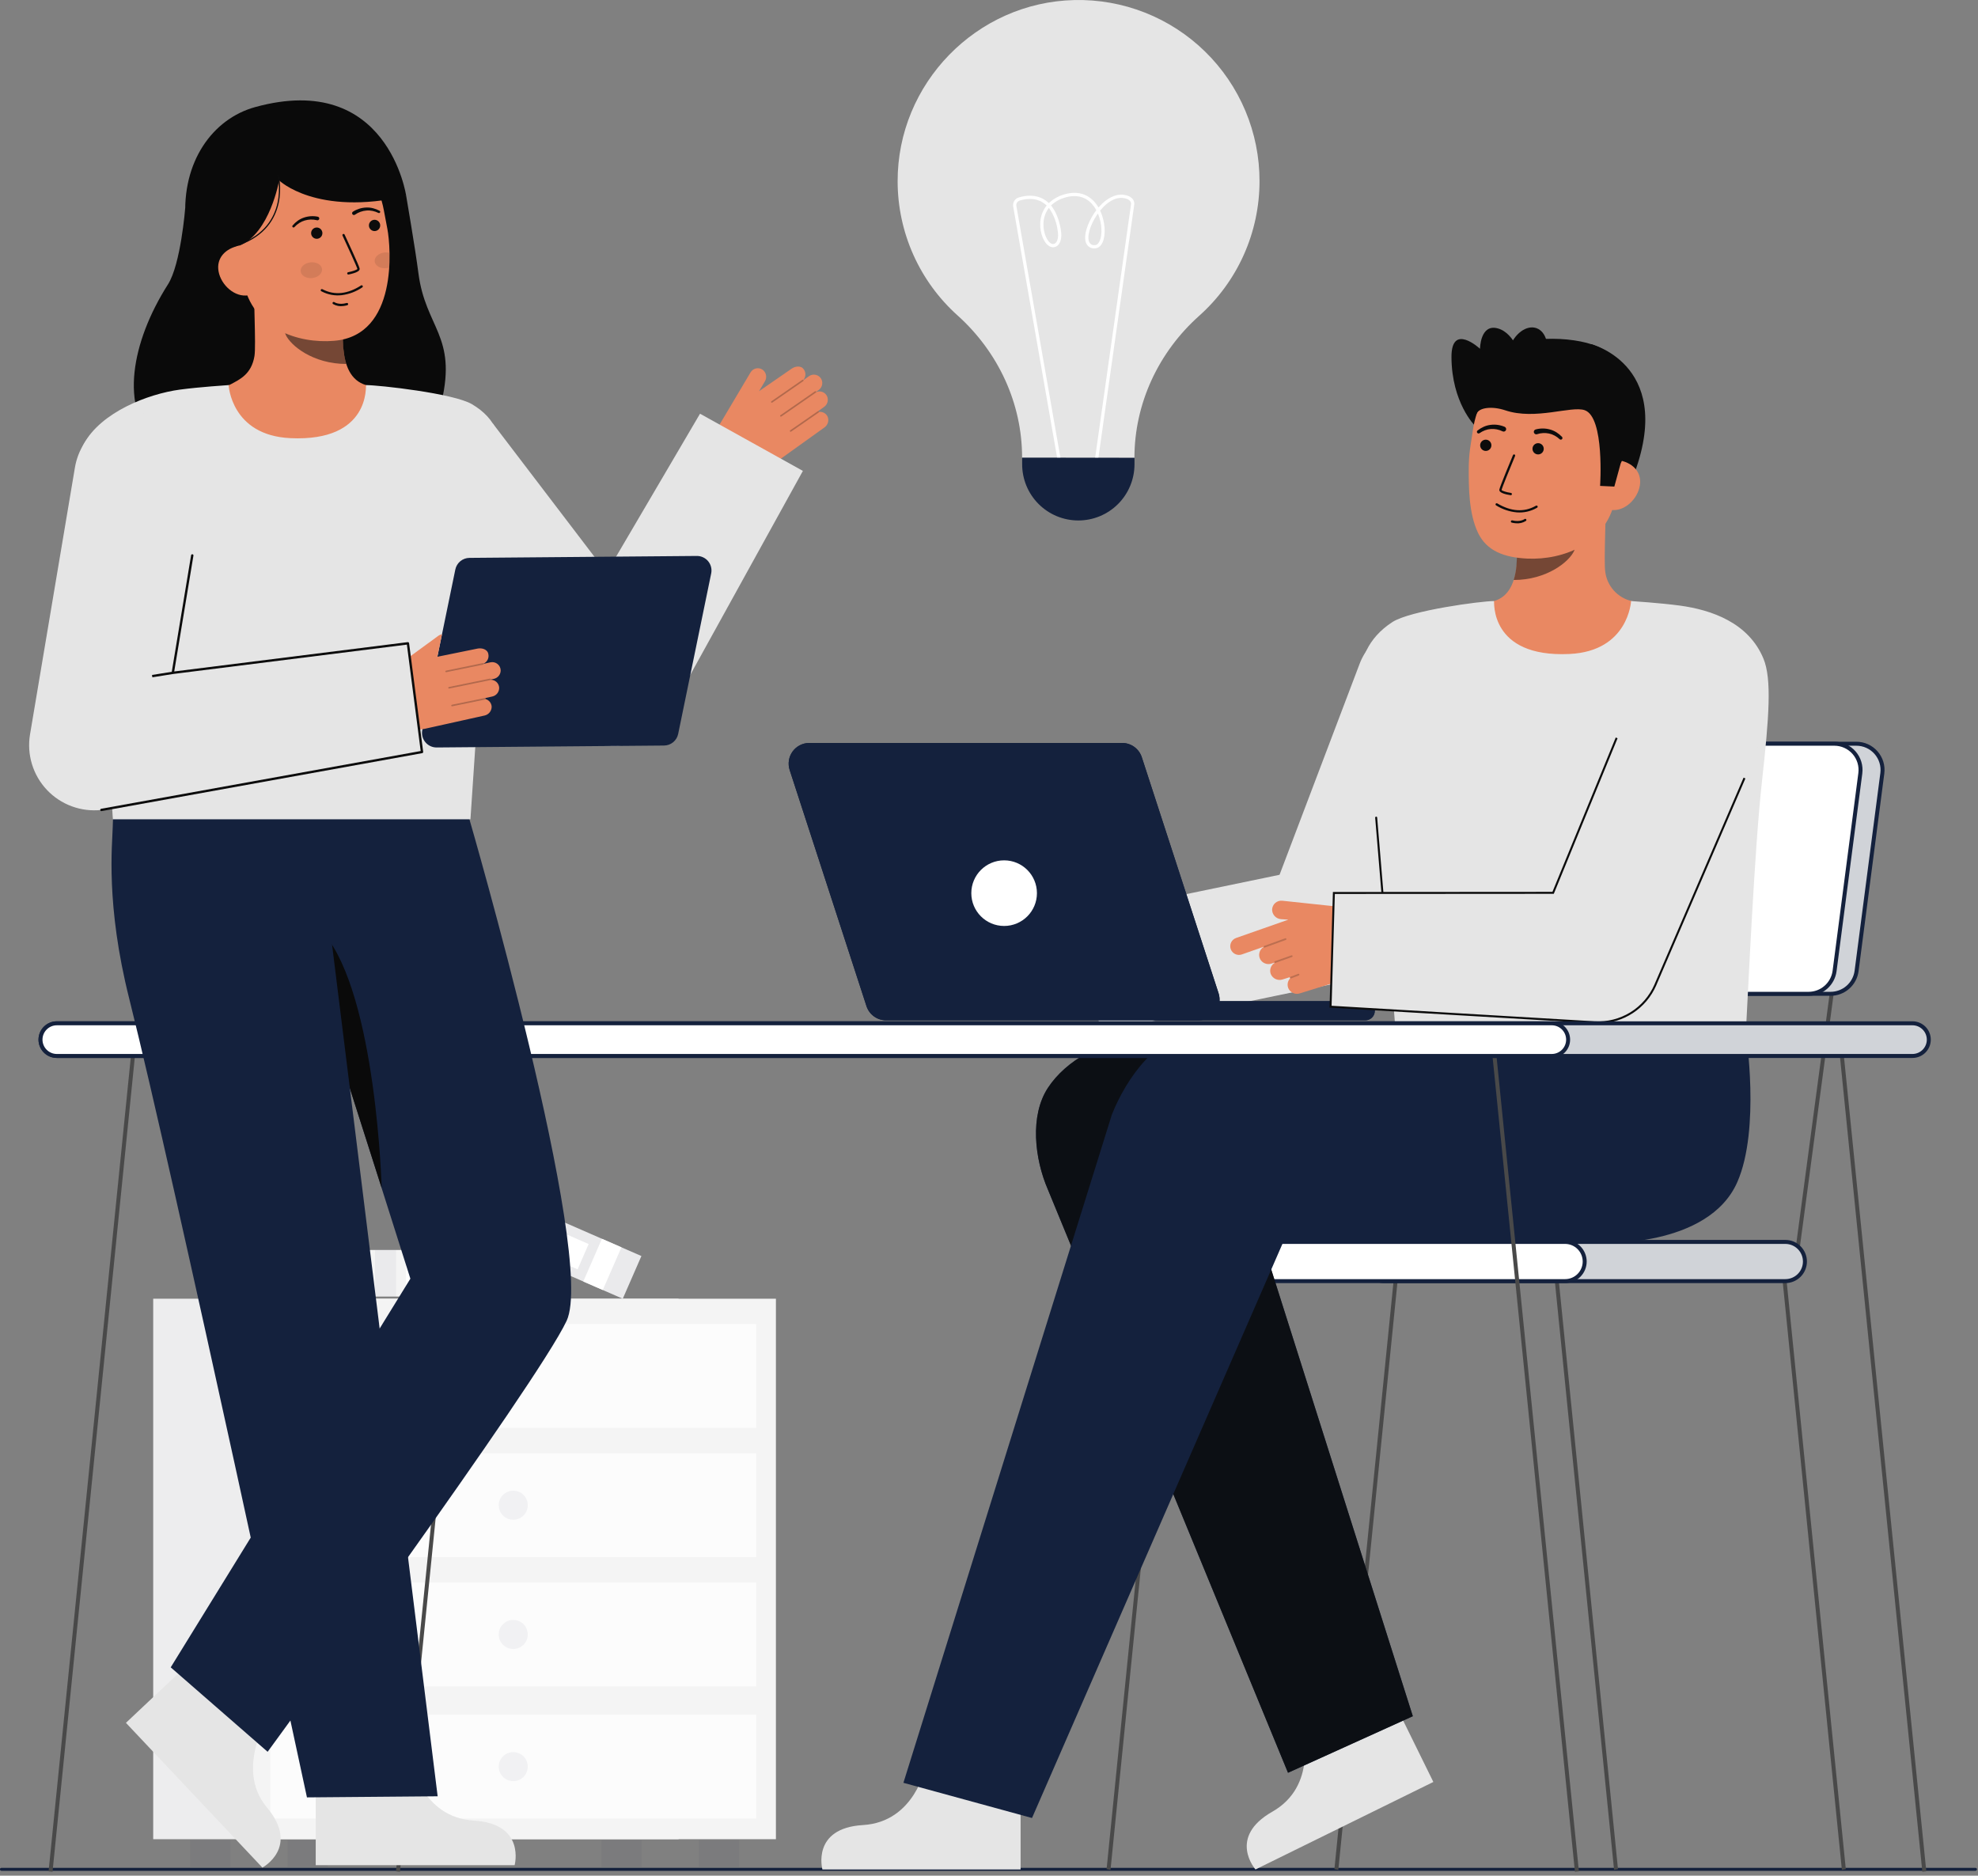 <svg width="483" height="458" viewBox="0 0 483 458" fill="none" xmlns="http://www.w3.org/2000/svg">
<rect x="0" y="0" width="483" height="458" fill="#808080" stroke="none"/>
<path d="M125.438 305.212H86.343V316.587H125.438V305.212Z" fill="#F4F4F4"/>
<path opacity="0.05" d="M96.716 305.212H91.593V316.587H96.716V305.212Z" fill="#14213D"/>
<path d="M120.442 307.684H99.142V314.425H120.442V307.684Z" fill="white"/>
<path d="M156.621 306.696L120.295 290.83L115.742 301.254L152.068 317.12L156.621 306.696Z" fill="#F4F4F4"/>
<path opacity="0.05" d="M156.621 306.696L120.295 290.83L115.742 301.254L152.068 317.12L156.621 306.696Z" fill="#14213D"/>
<path d="M151.743 304.565L146.983 302.486L142.43 312.911L147.19 314.99L151.743 304.565Z" fill="white"/>
<path d="M143.739 303.767L123.948 295.123L121.249 301.3L141.041 309.944L143.739 303.767Z" fill="white"/>
<path opacity="0.05" d="M156.69 449.313H146.865V455.875H156.69V449.313Z" fill="#14213D"/>
<path opacity="0.05" d="M56.244 449.313H46.419V455.875H56.244V449.313Z" fill="#14213D"/>
<path d="M165.696 317.121H37.413V449.091H165.696V317.121Z" fill="#F4F4F4"/>
<path opacity="0.03" d="M165.696 317.121H37.413V449.091H165.696V317.121Z" fill="#14213D"/>
<path d="M189.468 317.121H61.185V449.091H189.468V317.121Z" fill="#F4F4F4"/>
<path opacity="0.05" d="M180.462 449.313H170.638V455.875H180.462V449.313Z" fill="#14213D"/>
<path opacity="0.05" d="M80.016 449.313H70.192V455.875H80.016V449.313Z" fill="#14213D"/>
<path opacity="0.7" d="M184.653 323.301H66.001V348.656H184.653V323.301Z" fill="white"/>
<path opacity="0.7" d="M184.653 354.862H66.001V380.216H184.653V354.862Z" fill="white"/>
<path opacity="0.7" d="M184.653 386.421H66.001V411.775H184.653V386.421Z" fill="white"/>
<path opacity="0.05" d="M125.327 339.526C127.287 339.526 128.875 337.938 128.875 335.978C128.875 334.019 127.287 332.431 125.327 332.431C123.368 332.431 121.78 334.019 121.78 335.978C121.78 337.938 123.368 339.526 125.327 339.526Z" fill="#14213D"/>
<path opacity="0.05" d="M125.327 371.086C127.287 371.086 128.875 369.498 128.875 367.539C128.875 365.58 127.287 363.991 125.327 363.991C123.368 363.991 121.78 365.58 121.78 367.539C121.78 369.498 123.368 371.086 125.327 371.086Z" fill="#14213D"/>
<path opacity="0.05" d="M125.327 402.646C127.287 402.646 128.875 401.058 128.875 399.099C128.875 397.139 127.287 395.551 125.327 395.551C123.368 395.551 121.78 397.139 121.78 399.099C121.78 401.058 123.368 402.646 125.327 402.646Z" fill="#14213D"/>
<path opacity="0.7" d="M184.653 418.692H66.001V444.047H184.653V418.692Z" fill="white"/>
<path opacity="0.05" d="M125.327 434.917C127.287 434.917 128.875 433.329 128.875 431.37C128.875 429.41 127.287 427.822 125.327 427.822C123.368 427.822 121.78 429.41 121.78 431.37C121.78 433.329 123.368 434.917 125.327 434.917Z" fill="#14213D"/>
<path d="M0.341 456.784H482.383C482.473 456.784 482.56 456.748 482.623 456.684C482.687 456.62 482.723 456.534 482.723 456.443C482.723 456.353 482.687 456.266 482.623 456.202C482.56 456.138 482.473 456.103 482.383 456.103H0.341C0.25 456.103 0.164 456.138 0.1 456.202C0.036 456.266 0 456.353 0 456.443C0 456.534 0.036 456.62 0.1 456.684C0.164 456.748 0.25 456.784 0.341 456.784Z" fill="#14213D"/>
<g opacity="0.65">
<path d="M0.341 456.784H482.383C482.473 456.784 482.56 456.748 482.623 456.684C482.687 456.62 482.723 456.534 482.723 456.443C482.723 456.353 482.687 456.266 482.623 456.202C482.56 456.138 482.473 456.103 482.383 456.103H0.341C0.25 456.103 0.164 456.138 0.1 456.202C0.036 456.266 0 456.353 0 456.443C0 456.534 0.036 456.62 0.1 456.684C0.164 456.748 0.25 456.784 0.341 456.784Z" fill="#14213D"/>
</g>
<path d="M449.764 456.585L450.72 456.401L435.78 307.941L434.824 308.125L449.764 456.585Z" fill="#494949"/>
<path d="M394.135 456.585L395.091 456.401L380.151 307.941L379.195 308.125L394.135 456.585Z" fill="#494949"/>
<path d="M271.17 456.585L270.214 456.401L285.154 307.941L286.11 308.125L271.17 456.585Z" fill="#494949"/>
<path d="M326.799 456.585L325.843 456.401L340.783 307.941L341.739 308.125L326.799 456.585Z" fill="#494949"/>
<path d="M346.608 242.6L337.88 307.966L338.845 308.095L347.572 242.728L346.608 242.6Z" fill="#494949"/>
<path d="M446.782 242.599L438.055 307.966L439.019 308.095L447.747 242.728L446.782 242.599Z" fill="#494949"/>
<path d="M337.968 312.82H435.951C438.595 312.82 440.738 310.677 440.738 308.033V308.033C440.738 305.389 438.595 303.246 435.951 303.246H337.968C335.324 303.246 333.181 305.389 333.181 308.033V308.033C333.181 310.677 335.324 312.82 337.968 312.82Z" fill="#14213D"/>
<path opacity="0.8" d="M337.968 312.82H435.951C438.595 312.82 440.738 310.677 440.738 308.033V308.033C440.738 305.389 438.595 303.246 435.951 303.246H337.968C335.324 303.246 333.181 305.389 333.181 308.033V308.033C333.181 310.677 335.324 312.82 337.968 312.82Z" fill="white"/>
<path d="M332.694 308.035C332.695 306.637 333.251 305.296 334.24 304.307C335.228 303.318 336.569 302.761 337.968 302.76H435.951C437.349 302.76 438.691 303.315 439.68 304.304C440.669 305.293 441.224 306.635 441.224 308.033C441.224 309.432 440.669 310.773 439.68 311.762C438.691 312.751 437.349 313.307 435.951 313.307H337.968C336.57 313.305 335.23 312.749 334.241 311.761C333.253 310.773 332.696 309.433 332.694 308.035ZM337.968 303.735C336.827 303.735 335.733 304.188 334.927 304.995C334.121 305.801 333.668 306.895 333.668 308.035C333.668 309.176 334.121 310.269 334.927 311.076C335.733 311.882 336.827 312.335 337.968 312.335H435.951C437.091 312.335 438.185 311.882 438.991 311.076C439.798 310.269 440.251 309.176 440.251 308.035C440.251 306.895 439.798 305.801 438.991 304.995C438.185 304.188 437.091 303.735 435.951 303.735H337.968Z" fill="#14213D"/>
<path d="M284.189 312.82H382.172C384.816 312.82 386.959 310.677 386.959 308.033V308.033C386.959 305.389 384.816 303.246 382.172 303.246H284.189C281.546 303.246 279.402 305.389 279.402 308.033V308.033C279.402 310.677 281.546 312.82 284.189 312.82Z" fill="white"/>
<path d="M278.915 308.035C278.917 306.637 279.473 305.297 280.462 304.308C281.451 303.319 282.791 302.763 284.189 302.762H382.172C383.571 302.762 384.912 303.317 385.901 304.306C386.89 305.295 387.446 306.637 387.446 308.035C387.446 309.434 386.89 310.775 385.901 311.764C384.912 312.753 383.571 313.309 382.172 313.309H284.189C282.791 313.307 281.451 312.751 280.462 311.762C279.473 310.774 278.917 309.433 278.915 308.035ZM284.189 303.735C283.049 303.735 281.955 304.188 281.149 304.995C280.342 305.801 279.889 306.895 279.889 308.035C279.889 309.176 280.342 310.269 281.149 311.076C281.955 311.882 283.049 312.335 284.189 312.335H382.172C383.313 312.335 384.407 311.882 385.213 311.076C386.02 310.269 386.473 309.176 386.473 308.035C386.473 306.895 386.02 305.801 385.213 304.995C384.407 304.188 383.313 303.735 382.172 303.735H284.189Z" fill="#14213D"/>
<path d="M351.979 242.666H447.007C448.561 242.666 450.061 242.101 451.229 241.076C452.396 240.051 453.15 238.636 453.351 237.095L459.636 188.824C459.754 187.921 459.678 187.005 459.413 186.134C459.148 185.264 458.7 184.46 458.1 183.776C457.499 183.092 456.76 182.545 455.931 182.169C455.102 181.794 454.203 181.6 453.293 181.6H358.263C356.709 181.6 355.209 182.166 354.042 183.191C352.874 184.216 352.12 185.631 351.919 187.172L345.633 235.443C345.516 236.345 345.592 237.262 345.857 238.133C346.122 239.004 346.57 239.807 347.171 240.491C347.772 241.175 348.511 241.723 349.34 242.098C350.17 242.473 351.069 242.667 351.979 242.666Z" fill="#14213D"/>
<path opacity="0.8" d="M351.979 242.666H447.007C448.561 242.666 450.061 242.101 451.229 241.076C452.396 240.051 453.15 238.636 453.351 237.095L459.636 188.824C459.754 187.921 459.678 187.005 459.413 186.134C459.148 185.264 458.7 184.46 458.1 183.776C457.499 183.092 456.76 182.545 455.931 182.169C455.102 181.794 454.203 181.6 453.293 181.6H358.263C356.709 181.6 355.209 182.166 354.042 183.191C352.874 184.216 352.12 185.631 351.919 187.172L345.633 235.443C345.516 236.345 345.592 237.262 345.857 238.133C346.122 239.004 346.57 239.807 347.171 240.491C347.772 241.175 348.511 241.723 349.34 242.098C350.17 242.473 351.069 242.667 351.979 242.666Z" fill="white"/>
<path d="M346.807 240.812C346.16 240.076 345.678 239.211 345.393 238.275C345.108 237.338 345.026 236.351 345.152 235.381L351.438 187.109C351.657 185.453 352.469 183.932 353.725 182.83C354.98 181.727 356.592 181.117 358.263 181.114H453.293C454.272 181.113 455.24 181.322 456.132 181.726C457.024 182.13 457.819 182.719 458.465 183.455C459.111 184.191 459.593 185.056 459.878 185.992C460.164 186.929 460.246 187.916 460.119 188.887L453.833 237.158C453.614 238.814 452.801 240.335 451.546 241.438C450.29 242.54 448.678 243.15 447.007 243.153H351.979C351 243.153 350.032 242.944 349.14 242.541C348.248 242.137 347.453 241.547 346.807 240.812ZM358.263 182.087C356.829 182.091 355.444 182.614 354.367 183.561C353.289 184.508 352.592 185.813 352.404 187.235L346.118 235.507C346.009 236.34 346.08 237.187 346.325 237.992C346.57 238.796 346.983 239.539 347.538 240.17C348.093 240.802 348.776 241.308 349.542 241.654C350.308 242.001 351.139 242.18 351.979 242.18H447.007C448.441 242.177 449.826 241.654 450.904 240.707C451.982 239.761 452.68 238.455 452.868 237.033L459.154 188.762C459.262 187.928 459.192 187.081 458.947 186.277C458.702 185.472 458.288 184.73 457.734 184.098C457.179 183.466 456.496 182.96 455.73 182.613C454.964 182.267 454.133 182.087 453.293 182.087L358.263 182.087Z" fill="#14213D"/>
<path d="M346.606 242.666H441.636C443.189 242.666 444.69 242.101 445.857 241.076C447.025 240.051 447.779 238.636 447.98 237.095L454.266 188.824C454.383 187.921 454.307 187.004 454.042 186.134C453.777 185.264 453.329 184.46 452.728 183.776C452.128 183.092 451.389 182.545 450.56 182.169C449.731 181.794 448.831 181.6 447.921 181.6H352.891C351.338 181.6 349.837 182.166 348.67 183.191C347.503 184.216 346.748 185.631 346.548 187.172L340.262 235.443C340.144 236.345 340.221 237.262 340.486 238.132C340.751 239.003 341.198 239.807 341.799 240.49C342.399 241.174 343.138 241.722 343.967 242.097C344.796 242.472 345.696 242.666 346.606 242.666Z" fill="white"/>
<path d="M341.433 240.812C340.787 240.076 340.305 239.211 340.02 238.275C339.734 237.338 339.652 236.351 339.778 235.381L346.064 187.109C346.283 185.453 347.096 183.932 348.351 182.83C349.607 181.727 351.22 181.117 352.89 181.114H447.919C448.898 181.113 449.866 181.322 450.758 181.726C451.65 182.13 452.446 182.719 453.092 183.455C453.738 184.191 454.219 185.056 454.505 185.992C454.79 186.929 454.872 187.916 454.745 188.887L448.46 237.158C448.241 238.814 447.428 240.334 446.173 241.437C444.918 242.539 443.306 243.149 441.636 243.153H346.606C345.626 243.153 344.659 242.944 343.767 242.541C342.875 242.137 342.079 241.547 341.433 240.812ZM352.891 182.087C351.457 182.09 350.072 182.614 348.994 183.561C347.916 184.507 347.218 185.813 347.03 187.235L340.744 235.507C340.636 236.34 340.706 237.187 340.951 237.992C341.196 238.796 341.61 239.539 342.164 240.17C342.719 240.802 343.402 241.308 344.168 241.654C344.934 242.001 345.765 242.18 346.606 242.18H441.636C443.07 242.177 444.455 241.654 445.533 240.707C446.611 239.761 447.309 238.455 447.497 237.033L453.783 188.762C453.891 187.928 453.821 187.081 453.576 186.277C453.331 185.473 452.917 184.73 452.363 184.098C451.808 183.467 451.125 182.96 450.359 182.614C449.593 182.267 448.762 182.088 447.921 182.087L352.891 182.087Z" fill="#14213D"/>
<path d="M360.099 103.888C360.099 103.888 354.49 98.309 354.429 87.227C354.38 78.647 361.398 85.162 361.398 85.162C361.398 85.162 361.424 78.984 365.761 80.192C370.098 81.4 371.703 88.113 371.703 88.113" fill="#0c0c0c"/>
<path d="M388.517 84.032C388.517 84.032 410.133 89.389 398.13 118.029L396.171 117.893L392.195 117.618" fill="#0c0c0c"/>
<path d="M360.773 147.795C360.87 147.782 361.951 165.706 382.775 164.145C397.191 163.065 402.331 147.769 402.662 147.769C401.107 147.439 399.187 146.938 398.423 146.766C396.76 146.379 395.254 145.496 394.105 144.232C392.956 142.969 392.219 141.385 391.992 139.693C391.57 137.152 392.284 124.154 392.065 121.583L369.936 126.522C370.245 131.952 372.41 144.538 364.826 146.766C363.56 147.134 362.201 147.472 360.773 147.795Z" fill="#E98862"/>
<path opacity="0.52" d="M369.623 141.622C369.97 140.505 370.193 139.353 370.289 138.187C370.532 135.527 370.483 132.848 370.143 130.199C374.641 129.592 378.878 127.736 382.374 124.841C382.784 126.358 385.044 132.989 384.418 134.429C383.237 137.158 377.68 141.622 369.623 141.622Z" fill="#0c0c0c"/>
<path d="M372.933 136.394C381.689 136.803 392.79 132.756 394.547 121.036L396.133 110.46C397.891 98.74 393.159 88.315 382.124 86.66C371.089 85.005 361.416 93.27 359.659 104.99L358.956 109.672C358.743 111.284 358.64 112.908 358.648 114.534C358.637 118.831 358.637 125.366 360.907 130.098C363.049 134.565 367.339 136.131 372.933 136.394Z" fill="#E98862"/>
<path d="M370.39 125.112C368.594 124.948 366.862 124.365 365.333 123.409C365.299 123.391 365.27 123.366 365.246 123.336C365.223 123.306 365.206 123.272 365.196 123.236C365.186 123.199 365.183 123.161 365.188 123.123C365.194 123.085 365.206 123.049 365.226 123.017C365.245 122.984 365.271 122.956 365.302 122.934C365.332 122.911 365.367 122.895 365.404 122.887C365.441 122.878 365.48 122.877 365.517 122.884C365.554 122.891 365.59 122.905 365.622 122.925C368.927 124.904 372.143 125.121 374.927 123.555C374.983 123.521 375.041 123.491 375.101 123.464C375.169 123.438 375.245 123.441 375.312 123.47C375.379 123.5 375.432 123.555 375.459 123.622C375.487 123.69 375.487 123.766 375.459 123.834C375.432 123.902 375.379 123.956 375.312 123.986C375.29 123.996 375.254 124.017 375.203 124.045C373.741 124.872 372.065 125.244 370.39 125.112Z" fill="#0c0c0c"/>
<path d="M370.111 127.769C369.786 127.744 369.463 127.692 369.147 127.613C369.111 127.604 369.077 127.588 369.047 127.566C369.018 127.544 368.992 127.517 368.973 127.485C368.954 127.454 368.942 127.418 368.936 127.382C368.93 127.345 368.932 127.308 368.941 127.272C368.95 127.236 368.966 127.203 368.988 127.173C369.009 127.143 369.037 127.118 369.069 127.099C369.1 127.08 369.135 127.067 369.172 127.061C369.208 127.056 369.246 127.058 369.282 127.066C371.186 127.536 372.229 126.777 372.273 126.745C372.332 126.699 372.407 126.68 372.481 126.69C372.555 126.7 372.622 126.739 372.667 126.798C372.713 126.858 372.732 126.933 372.722 127.007C372.712 127.081 372.673 127.148 372.614 127.193C371.871 127.668 370.987 127.872 370.111 127.769Z" fill="#0c0c0c"/>
<path d="M362.806 110.107C363.565 110.107 364.18 109.491 364.18 108.732C364.18 107.973 363.565 107.358 362.806 107.358C362.046 107.358 361.431 107.973 361.431 108.732C361.431 109.491 362.046 110.107 362.806 110.107Z" fill="#0c0c0c"/>
<path d="M375.586 110.959C376.345 110.959 376.96 110.344 376.96 109.584C376.96 108.825 376.345 108.21 375.586 108.21C374.827 108.21 374.211 108.825 374.211 109.584C374.211 110.344 374.827 110.959 375.586 110.959Z" fill="#0c0c0c"/>
<path d="M393.326 124.503C396.68 125.006 399.937 121.827 400.44 118.473C400.942 115.119 398.501 112.862 395.148 112.359L393.082 114.347L390.443 124.071L393.326 124.503Z" fill="#E98862"/>
<path d="M390.723 118.648C390.723 118.648 391.865 101.879 386.968 100.162C383.707 99.02 374.918 102.665 367.579 100.195C364.366 99.115 361.126 99.502 360.595 101.016C360.384 101.615 359.544 92.472 365.628 86.454C370.472 81.663 384.132 81.994 390.012 84.588C406.292 91.771 395.74 113.186 395.74 113.186L394.2 118.81L390.723 118.648Z" fill="#0c0c0c"/>
<path d="M368.896 120.913H368.875C367.794 120.754 365.998 120.367 366.116 119.558C366.213 118.888 369.115 111.924 369.446 111.133C369.459 111.097 369.479 111.065 369.504 111.038C369.53 111.011 369.561 110.989 369.596 110.974C369.63 110.959 369.667 110.951 369.705 110.951C369.742 110.951 369.779 110.958 369.814 110.972C369.848 110.987 369.88 111.008 369.906 111.035C369.932 111.062 369.953 111.094 369.966 111.129C369.98 111.164 369.986 111.201 369.985 111.238C369.984 111.276 369.975 111.313 369.959 111.347C368.672 114.43 366.734 119.183 366.667 119.639C366.745 119.846 367.835 120.197 368.955 120.363C369.025 120.374 369.089 120.412 369.132 120.469C369.175 120.525 369.195 120.597 369.188 120.668C369.18 120.739 369.145 120.804 369.091 120.85C369.037 120.896 368.966 120.92 368.895 120.916L368.896 120.913Z" fill="#0c0c0c"/>
<path d="M367.42 104.222C366.325 103.754 365.124 103.59 363.943 103.748C363.363 103.822 362.798 103.982 362.266 104.223C361.741 104.46 361.248 104.761 360.798 105.121C360.715 105.184 360.66 105.278 360.645 105.381C360.629 105.484 360.654 105.589 360.713 105.675C360.773 105.76 360.864 105.819 360.966 105.839C361.068 105.86 361.175 105.84 361.263 105.784L361.29 105.766C361.7 105.479 362.144 105.244 362.612 105.068C363.073 104.892 363.557 104.787 364.049 104.756C365.018 104.688 365.988 104.876 366.861 105.303L366.897 105.322C367.041 105.396 367.208 105.41 367.362 105.36C367.516 105.311 367.644 105.203 367.718 105.059C367.792 104.916 367.806 104.749 367.756 104.595C367.707 104.441 367.599 104.313 367.455 104.239L367.42 104.222Z" fill="#0c0c0c"/>
<path d="M375.382 106.009C376.306 105.707 377.293 105.654 378.243 105.856C378.726 105.955 379.191 106.126 379.623 106.364C380.062 106.603 380.469 106.896 380.836 107.237L380.859 107.258C380.939 107.327 381.041 107.362 381.146 107.356C381.251 107.351 381.349 107.305 381.421 107.228C381.492 107.152 381.532 107.051 381.53 106.946C381.529 106.841 381.487 106.741 381.413 106.666C381.017 106.248 380.57 105.881 380.082 105.575C379.589 105.262 379.051 105.025 378.488 104.872C377.34 104.553 376.128 104.549 374.978 104.862C374.823 104.905 374.691 105.009 374.611 105.15C374.532 105.29 374.512 105.457 374.556 105.612C374.599 105.768 374.703 105.9 374.844 105.979C374.985 106.058 375.151 106.078 375.307 106.035L375.342 106.023L375.382 106.009Z" fill="#0c0c0c"/>
<path d="M377.272 88.127C378.538 84.572 377.606 80.992 375.19 80.132C372.775 79.272 369.79 81.457 368.524 85.012C367.258 88.567 368.19 92.147 370.606 93.007C373.021 93.867 376.006 91.682 377.272 88.127Z" fill="#0c0c0c"/>
<path d="M226.013 431.355C226.013 431.355 223.404 444.882 210.739 445.636C198.074 446.39 200.82 456.48 200.82 456.48H249.219V432.298L226.013 431.355Z" fill="#E5E5E5"/>
<path d="M318.092 422.814C318.092 422.814 321.721 436.104 310.689 442.372C299.657 448.639 306.575 456.48 306.575 456.48L350.005 435.114L339.33 413.417L318.092 422.814Z" fill="#E5E5E5"/>
<path d="M344.991 419.06L308.367 303.522H374.753C388.089 303.522 393.648 292.213 393.648 278.878C393.648 265.544 380.539 253.854 367.203 253.854H277.606C269.473 253.854 260.353 258.828 255.889 265.627C251.426 272.427 252.632 282.962 255.866 290.425L314.514 432.868" fill="#14213D"/>
<path opacity="0.8" d="M344.991 419.06L308.367 303.522H374.753C388.089 303.522 393.648 292.213 393.648 278.878C393.648 265.544 380.539 253.854 367.203 253.854H277.606C269.473 253.854 260.353 258.828 255.889 265.627C251.426 272.427 252.632 282.962 255.866 290.425L314.514 432.868" fill="#0A0A0A"/>
<path d="M252.003 443.917L313.24 303.522L393.648 303.516C412.488 302.039 421.117 291.714 420.843 278.382C420.572 265.219 413.907 252.218 400.804 252.218H292.43C282.734 252.417 275.107 263.131 271.51 272.136L220.601 435.322" fill="#14213D"/>
<path d="M426.328 252.379C426.328 252.379 429.899 275.665 424.239 288.612C417.172 304.776 390.682 303.517 390.682 303.517L392.175 252.218L426.328 252.379Z" fill="#14213D"/>
<path d="M269.206 251.921L326.004 240.151C328.371 239.661 330.576 238.581 332.415 237.013C334.254 235.444 335.667 233.437 336.525 231.177L358.865 172.309C359.545 170.542 359.869 168.659 359.82 166.766C359.77 164.874 359.346 163.01 358.574 161.281C357.801 159.553 356.695 157.994 355.318 156.694C353.942 155.395 352.322 154.38 350.552 153.708C348.782 153.037 346.897 152.721 345.004 152.78C343.112 152.839 341.25 153.272 339.525 154.052C337.801 154.833 336.247 155.947 334.954 157.33C333.662 158.713 332.654 160.337 331.991 162.111L312.449 213.604L263.374 223.775C263.374 223.775 268.223 252.125 269.206 251.921Z" fill="#E5E5E5"/>
<path d="M334.901 187.258C335.557 194.964 340.206 243.039 340.839 252.531H426.291C426.782 243.97 428.376 207.625 430.238 190.885C432.015 174.91 432.66 165.794 430.613 160.83C427.002 152.074 417.968 148.924 410.185 147.87C405.434 147.227 398.286 146.766 398.286 146.766C398.286 146.766 397.681 159.006 383.251 159.688C363.608 160.613 364.92 146.764 364.822 146.764C361.64 146.764 344.319 149.079 339.987 151.902C333.87 155.889 332.062 161.323 331.99 166.315C331.908 172.065 334.156 178.519 334.901 187.258Z" fill="#E5E5E5"/>
<path d="M338.26 226.541H338.28C338.344 226.535 338.404 226.505 338.445 226.455C338.487 226.406 338.507 226.342 338.502 226.278L336.284 199.629C336.282 199.597 336.273 199.566 336.259 199.537C336.245 199.508 336.225 199.482 336.2 199.462C336.176 199.441 336.147 199.425 336.116 199.416C336.086 199.406 336.053 199.403 336.021 199.407C335.989 199.409 335.958 199.418 335.93 199.433C335.902 199.447 335.876 199.468 335.856 199.492C335.835 199.516 335.819 199.545 335.81 199.575C335.8 199.606 335.796 199.638 335.799 199.669L338.016 226.318C338.021 226.379 338.049 226.435 338.094 226.477C338.139 226.518 338.198 226.541 338.26 226.541Z" fill="#0c0c0c"/>
<path d="M297.56 242.535L278.81 184.899C278.481 183.886 277.84 183.004 276.978 182.378C276.117 181.752 275.079 181.414 274.015 181.414H197.623C196.827 181.414 196.042 181.602 195.333 181.964C194.623 182.325 194.009 182.85 193.541 183.494C193.073 184.138 192.765 184.884 192.64 185.671C192.516 186.457 192.58 187.262 192.826 188.019L211.576 245.656C211.906 246.669 212.547 247.552 213.409 248.178C214.271 248.804 215.309 249.141 216.374 249.141H292.762C293.559 249.141 294.344 248.952 295.053 248.591C295.763 248.229 296.377 247.705 296.845 247.06C297.312 246.416 297.621 245.67 297.746 244.884C297.87 244.097 297.806 243.292 297.56 242.535Z" fill="#14213D"/>
<path d="M297.56 242.535L278.81 184.899C278.481 183.886 277.84 183.004 276.978 182.378C276.117 181.752 275.079 181.414 274.015 181.414H197.623C196.827 181.414 196.042 181.602 195.333 181.964C194.623 182.325 194.009 182.85 193.541 183.494C193.073 184.138 192.765 184.884 192.64 185.671C192.516 186.457 192.58 187.262 192.826 188.019L211.576 245.656C211.906 246.669 212.547 247.552 213.409 248.178C214.271 248.804 215.309 249.141 216.374 249.141H292.762C293.559 249.141 294.344 248.952 295.053 248.591C295.763 248.229 296.377 247.705 296.845 247.06C297.312 246.416 297.621 245.67 297.746 244.884C297.87 244.097 297.806 243.292 297.56 242.535Z" fill="#14213D"/>
<path d="M333.4 244.467H282.265C280.991 244.467 279.958 245.5 279.958 246.774V246.833C279.958 248.107 280.991 249.14 282.265 249.14H333.4C334.674 249.14 335.707 248.107 335.707 246.833V246.774C335.707 245.5 334.674 244.467 333.4 244.467Z" fill="#14213D"/>
<path d="M333.4 244.467H282.265C280.991 244.467 279.958 245.5 279.958 246.774V246.833C279.958 248.107 280.991 249.14 282.265 249.14H333.4C334.674 249.14 335.707 248.107 335.707 246.833V246.774C335.707 245.5 334.674 244.467 333.4 244.467Z" fill="#14213D"/>
<path d="M245.193 226.1C249.618 226.1 253.205 222.513 253.205 218.089C253.205 213.664 249.618 210.077 245.193 210.077C240.768 210.077 237.181 213.664 237.181 218.089C237.181 222.513 240.768 226.1 245.193 226.1Z" fill="white"/>
<path d="M301.834 229.033L314.596 224.56L312.764 224.434C312.173 224.381 311.625 224.106 311.229 223.665C310.833 223.223 310.62 222.647 310.632 222.055C310.649 221.749 310.728 221.45 310.865 221.176C311.001 220.902 311.192 220.658 311.425 220.46C311.659 220.262 311.93 220.114 312.223 220.024C312.516 219.935 312.824 219.906 313.128 219.939L335.707 222.338L335.12 229.594C334.938 231.848 334.087 233.995 332.676 235.762C331.265 237.529 329.359 238.834 327.202 239.51L317.424 242.556C316.919 242.724 316.371 242.713 315.874 242.524C315.376 242.334 314.959 241.979 314.694 241.518C314.463 241.096 314.373 240.612 314.437 240.136C314.5 239.659 314.715 239.216 315.048 238.87C315.018 238.848 314.995 238.818 314.981 238.785C314.969 238.752 314.965 238.718 314.97 238.684C314.975 238.65 314.988 238.618 315.009 238.59L313.208 239.155C312.646 239.344 312.033 239.312 311.493 239.066C310.954 238.821 310.527 238.379 310.301 237.831C310.116 237.334 310.112 236.788 310.29 236.288C310.468 235.789 310.816 235.368 311.274 235.1C311.253 235.089 311.234 235.074 311.219 235.055L310.478 235.288C309.973 235.457 309.424 235.447 308.925 235.258C308.427 235.069 308.009 234.713 307.743 234.251C307.463 233.74 307.392 233.14 307.545 232.578C307.697 232.015 308.061 231.533 308.561 231.233C308.557 231.218 308.554 231.203 308.554 231.188L303.239 233.051C302.976 233.143 302.697 233.183 302.418 233.167C302.139 233.151 301.866 233.081 301.615 232.96C301.106 232.716 300.716 232.279 300.53 231.747C300.343 231.215 300.376 230.631 300.62 230.123C300.865 229.614 301.301 229.224 301.833 229.038L301.834 229.033Z" fill="#E98862"/>
<path opacity="0.2" d="M308.765 231.391C308.79 231.391 308.815 231.387 308.838 231.378L313.978 229.509C314.005 229.499 314.029 229.485 314.049 229.466C314.069 229.447 314.086 229.424 314.098 229.399C314.109 229.374 314.116 229.346 314.117 229.319C314.118 229.291 314.114 229.263 314.104 229.237C314.095 229.211 314.08 229.187 314.061 229.166C314.043 229.146 314.02 229.129 313.995 229.118C313.969 229.106 313.942 229.099 313.914 229.098C313.886 229.097 313.858 229.101 313.832 229.111L308.691 230.98C308.644 230.997 308.605 231.03 308.58 231.073C308.555 231.117 308.546 231.167 308.555 231.216C308.564 231.265 308.589 231.31 308.627 231.342C308.666 231.374 308.714 231.391 308.764 231.391H308.765Z" fill="#0A0A0A"/>
<path opacity="0.2" d="M311.363 235.127C311.387 235.127 311.411 235.123 311.434 235.115L315.486 233.677C315.513 233.668 315.537 233.654 315.559 233.635C315.58 233.617 315.597 233.594 315.61 233.569C315.622 233.543 315.629 233.516 315.631 233.488C315.633 233.46 315.629 233.431 315.619 233.405C315.61 233.378 315.595 233.354 315.576 233.333C315.557 233.312 315.534 233.295 315.509 233.283C315.483 233.271 315.455 233.265 315.427 233.264C315.399 233.263 315.371 233.267 315.345 233.277L311.292 234.716C311.245 234.732 311.206 234.765 311.18 234.808C311.155 234.851 311.146 234.902 311.154 234.951C311.163 235 311.188 235.045 311.227 235.077C311.265 235.109 311.313 235.127 311.363 235.127Z" fill="#0A0A0A"/>
<path opacity="0.2" d="M315.179 238.923C315.204 238.923 315.23 238.918 315.254 238.909L317.152 238.186C317.205 238.165 317.247 238.125 317.27 238.074C317.293 238.023 317.294 237.964 317.274 237.912C317.254 237.86 317.214 237.817 317.163 237.794C317.112 237.771 317.053 237.77 317.001 237.79L315.103 238.514C315.057 238.532 315.018 238.565 314.994 238.608C314.97 238.651 314.962 238.701 314.97 238.75C314.979 238.799 315.005 238.843 315.043 238.874C315.081 238.906 315.129 238.923 315.178 238.923H315.179Z" fill="#0A0A0A"/>
<path d="M325.713 218.044L379.251 218.008L399.506 168.601L429.719 181.304L404.448 239.942L404.201 240.526C402.965 243.377 400.882 245.778 398.236 247.405C395.589 249.032 392.507 249.807 389.405 249.624L324.903 245.813L325.713 218.044Z" fill="#E5E5E5"/>
<path d="M390.293 249.892C393.295 249.887 396.229 249.008 398.739 247.362C401.249 245.715 403.224 243.374 404.425 240.623L404.672 240.039L426.204 190.076L425.757 189.881L403.977 240.432C402.755 243.232 400.705 245.59 398.102 247.19C395.5 248.79 392.47 249.554 389.42 249.381L325.154 245.585L325.95 218.289L379.414 218.253L394.988 180.265L394.538 180.08L379.088 217.766L325.478 217.803L324.654 246.043L324.89 246.057L389.392 249.867C389.692 249.884 389.996 249.892 390.293 249.892Z" fill="#0c0c0c"/>
<path d="M117.212 253.807L96.694 456.932L97.662 457.03L118.18 253.904L117.212 253.807Z" fill="#494949"/>
<path d="M449.843 253.804L448.874 253.902L469.406 457.026L470.375 456.928L449.843 253.804Z" fill="#494949"/>
<path d="M365.011 253.804L364.043 253.902L384.575 457.027L385.544 456.929L365.011 253.804Z" fill="#494949"/>
<path d="M32.38 253.806L11.862 456.932L12.83 457.029L33.349 253.904L32.38 253.806Z" fill="#494949"/>
<path d="M13.877 257.842L467 257.842C469.203 257.842 470.988 256.056 470.988 253.854C470.988 251.652 469.203 249.866 467 249.866L13.877 249.866C11.674 249.866 9.889 251.652 9.889 253.854C9.889 256.056 11.674 257.842 13.877 257.842Z" fill="#14213D"/>
<path opacity="0.8" d="M13.877 257.842L467 257.842C469.203 257.842 470.988 256.056 470.988 253.854C470.988 251.652 469.203 249.866 467 249.866L13.877 249.866C11.674 249.866 9.889 251.652 9.889 253.854C9.889 256.056 11.674 257.842 13.877 257.842Z" fill="white"/>
<path d="M9.402 253.854C9.402 252.667 9.874 251.53 10.713 250.691C11.552 249.852 12.69 249.38 13.876 249.379H466.998C468.185 249.379 469.323 249.851 470.162 250.69C471.002 251.529 471.473 252.667 471.473 253.854C471.473 255.041 471.002 256.179 470.162 257.018C469.323 257.857 468.185 258.329 466.998 258.329H13.876C12.69 258.328 11.552 257.856 10.713 257.017C9.874 256.178 9.402 255.04 9.402 253.854ZM13.876 250.353C12.948 250.353 12.057 250.721 11.401 251.378C10.744 252.035 10.375 252.925 10.375 253.854C10.375 254.783 10.744 255.673 11.401 256.33C12.057 256.986 12.948 257.355 13.876 257.355H466.998C467.927 257.355 468.817 256.986 469.474 256.33C470.131 255.673 470.5 254.783 470.5 253.854C470.5 252.925 470.131 252.035 469.474 251.378C468.817 250.721 467.927 250.353 466.998 250.353H13.876Z" fill="#14213D"/>
<path d="M13.877 257.842L378.926 257.842C381.128 257.842 382.914 256.056 382.914 253.854C382.914 251.652 381.128 249.866 378.926 249.866L13.877 249.866C11.674 249.866 9.889 251.652 9.889 253.854C9.889 256.056 11.674 257.842 13.877 257.842Z" fill="white"/>
<path d="M9.402 253.854C9.402 252.667 9.874 251.53 10.713 250.691C11.552 249.852 12.69 249.38 13.876 249.379H378.926C380.112 249.379 381.251 249.851 382.09 250.69C382.929 251.529 383.4 252.667 383.4 253.854C383.4 255.041 382.929 256.179 382.09 257.018C381.251 257.857 380.112 258.329 378.926 258.329H13.876C12.69 258.328 11.552 257.856 10.713 257.017C9.874 256.178 9.402 255.04 9.402 253.854ZM13.876 250.353C12.948 250.353 12.057 250.721 11.401 251.378C10.744 252.035 10.375 252.925 10.375 253.854C10.375 254.783 10.744 255.673 11.401 256.33C12.057 256.986 12.948 257.355 13.876 257.355H378.926C379.854 257.355 380.745 256.986 381.402 256.33C382.058 255.673 382.427 254.783 382.427 253.854C382.427 252.925 382.058 252.035 381.402 251.378C380.745 250.721 379.854 250.353 378.926 250.353H13.876Z" fill="#14213D"/>
<path d="M66.208 417.982C66.208 417.982 56.991 431.547 65.16 441.313C73.329 451.079 64.072 456.02 64.072 456.02L30.751 420.681L48.406 404.033L66.208 417.982Z" fill="#E5E5E5"/>
<path d="M114.577 199.878C114.577 199.878 145.689 306.885 138.356 322.527C131.147 337.907 65.35 427.748 65.35 427.748L41.688 407.128L100.209 312.224C100.209 312.224 82.886 257.418 73.52 228.676C67.874 211.349 58.375 211.901 57.472 193.7L114.577 199.878Z" fill="#14213D"/>
<path d="M80.129 320.508L87.825 311.743L85.822 363.19L77.244 371.343L80.129 320.508Z" fill="#0A0A0A"/>
<path d="M78.854 245.148C78.854 245.148 75.169 223.275 79.11 227.96C91.924 243.194 93.2 290.072 93.2 290.072L78.854 245.148Z" fill="#0A0A0A"/>
<path d="M100.382 430.219C100.382 430.219 103.001 443.794 115.713 444.55C128.425 445.306 125.667 455.432 125.667 455.432H77.094V431.166L100.382 430.219Z" fill="#E5E5E5"/>
<path d="M27.863 197.197C27.863 197.197 27.648 196.196 27.523 202.045C27.433 206.174 25.755 220.792 31.554 243.847C42.416 287.042 74.953 438.882 74.953 438.882L106.868 438.614L76.77 195.869L27.863 197.197Z" fill="#14213D"/>
<path d="M27.369 197.372L27.265 197.378C27.265 197.378 27.34 195.367 27.369 197.372Z" fill="#333333"/>
<path d="M202.075 101.69C201.883 101.31 201.578 100.998 201.201 100.799C200.825 100.6 200.396 100.522 199.973 100.577C199.977 100.539 199.969 100.502 199.95 100.469C199.93 100.444 199.904 100.424 199.875 100.412C199.845 100.4 199.813 100.396 199.781 100.4L201.207 99.378C201.633 99.086 201.939 98.65 202.069 98.149C202.199 97.649 202.143 97.119 201.913 96.656C201.67 96.207 201.268 95.864 200.787 95.693C200.305 95.523 199.777 95.538 199.305 95.735C199.309 95.715 199.295 95.695 199.292 95.675L199.876 95.255C200.277 94.978 200.57 94.571 200.705 94.103C200.84 93.635 200.81 93.135 200.619 92.687C200.493 92.409 200.307 92.162 200.074 91.964C199.841 91.767 199.568 91.623 199.273 91.544C198.978 91.465 198.669 91.452 198.369 91.507C198.068 91.561 197.784 91.682 197.535 91.86L196.184 92.829C196.18 92.821 196.184 92.811 196.178 92.804C196.173 92.797 196.158 92.794 196.151 92.786C196.461 92.437 196.643 91.992 196.668 91.526C196.693 91.059 196.558 90.598 196.286 90.218C195.648 89.191 194.175 89.401 193.301 90.028L185.344 95.524L186.767 93.129C187.053 92.669 187.154 92.116 187.049 91.584C186.944 91.052 186.64 90.579 186.2 90.262C185.968 90.106 185.706 89.999 185.43 89.948C185.155 89.897 184.872 89.903 184.598 89.964C184.325 90.026 184.067 90.143 183.841 90.308C183.614 90.472 183.423 90.682 183.28 90.923L175.519 103.994C174.608 105.528 174.331 107.356 174.746 109.091C175.162 110.825 176.237 112.33 177.744 113.284C179.492 114.391 181.531 114.95 183.599 114.891C185.667 114.831 187.67 114.156 189.351 112.95L201.367 104.338C201.766 104.041 202.053 103.618 202.182 103.137C202.31 102.657 202.273 102.147 202.075 101.69Z" fill="#E98862"/>
<g opacity="0.25">
<path d="M188.312 98.259C188.341 98.299 188.385 98.326 188.434 98.335C188.483 98.343 188.533 98.332 188.574 98.304L196.134 93.067C196.155 93.053 196.172 93.035 196.186 93.014C196.199 92.993 196.208 92.969 196.213 92.945C196.217 92.92 196.217 92.895 196.212 92.87C196.206 92.846 196.196 92.823 196.182 92.802C196.168 92.782 196.15 92.764 196.129 92.751C196.108 92.737 196.084 92.728 196.059 92.723C196.035 92.719 196.01 92.719 195.985 92.725C195.961 92.73 195.938 92.74 195.917 92.754L188.357 97.991C188.336 98.005 188.319 98.023 188.305 98.044C188.292 98.065 188.282 98.088 188.278 98.113C188.273 98.138 188.274 98.163 188.279 98.187C188.284 98.212 188.294 98.235 188.308 98.255L188.312 98.259Z" fill="#0c0c0c"/>
</g>
<g opacity="0.25">
<path d="M190.529 101.657C190.559 101.697 190.602 101.724 190.651 101.732C190.7 101.741 190.751 101.729 190.792 101.701L199.229 95.857C199.249 95.843 199.267 95.825 199.28 95.804C199.294 95.783 199.303 95.76 199.308 95.735C199.312 95.71 199.312 95.685 199.307 95.661C199.301 95.636 199.291 95.613 199.277 95.593C199.247 95.552 199.204 95.525 199.154 95.516C199.105 95.507 199.055 95.517 199.012 95.544L190.575 101.388C190.555 101.402 190.537 101.42 190.524 101.441C190.51 101.462 190.501 101.485 190.496 101.51C190.492 101.535 190.492 101.56 190.497 101.584C190.503 101.609 190.513 101.632 190.527 101.653L190.529 101.657Z" fill="#0c0c0c"/>
</g>
<g opacity="0.25">
<path d="M192.91 105.351C192.939 105.391 192.983 105.418 193.032 105.426C193.081 105.435 193.131 105.424 193.172 105.395L199.902 100.734C199.944 100.705 199.972 100.661 199.981 100.612C199.99 100.562 199.979 100.511 199.95 100.469C199.921 100.428 199.877 100.399 199.828 100.39C199.778 100.381 199.727 100.392 199.685 100.421L192.955 105.082C192.934 105.097 192.917 105.115 192.903 105.136C192.89 105.157 192.88 105.18 192.876 105.205C192.871 105.229 192.872 105.254 192.877 105.279C192.882 105.303 192.892 105.327 192.906 105.347L192.91 105.351Z" fill="#0c0c0c"/>
</g>
<path d="M170.936 101.017L148.132 139.856L120.306 103.358L97.195 124.192L136.661 175.301L136.92 175.665C138.499 177.828 140.604 179.554 143.035 180.68C145.466 181.805 148.143 182.293 150.815 182.097C153.486 181.902 156.064 181.029 158.306 179.562C160.547 178.095 162.377 176.081 163.625 173.71L196.054 114.985L170.936 101.017Z" fill="#E5E5E5"/>
<path d="M145.896 144.526C145.846 144.526 145.798 144.513 145.754 144.489C145.711 144.465 145.675 144.43 145.649 144.388C145.623 144.345 145.608 144.297 145.606 144.247C145.605 144.198 145.615 144.149 145.638 144.105L147.873 139.724C147.914 139.665 147.974 139.623 148.043 139.606C148.111 139.588 148.184 139.596 148.248 139.629C148.311 139.661 148.36 139.715 148.386 139.782C148.413 139.848 148.414 139.921 148.389 139.988L146.154 144.368C146.129 144.416 146.092 144.455 146.047 144.483C146.001 144.511 145.949 144.526 145.896 144.526Z" fill="#0c0c0c"/>
<path d="M118.7 139.634L118.004 151.901L118.583 151.934L119.279 139.667L118.7 139.634Z" fill="#0c0c0c"/>
<path d="M45.219 50.855C45.219 50.855 44.148 64.509 41.019 69.431C32.002 83.602 29.251 99.628 38.018 108.119C46.786 116.611 103.315 117.381 107.821 98.137C111.614 81.935 103.897 80.099 102.169 66.677C101.388 60.604 99.192 47.863 99.192 47.863" fill="#0A0A0A"/>
<path d="M93.43 95.061C93.332 95.047 92.249 113.017 71.374 111.45C56.922 110.368 51.769 95.035 51.438 95.035C52.996 94.704 55.62 94.222 56.312 93.853C58.588 92.63 61.404 91.358 62.137 86.939C62.56 84.392 61.843 71.361 62.064 68.784L84.249 73.736C83.939 79.178 81.769 91.796 89.373 94.031C90.636 94.398 91.999 94.738 93.43 95.061Z" fill="#E98862"/>
<path opacity="0.52" d="M84.558 88.872C84.21 87.752 83.987 86.598 83.89 85.429C83.647 82.763 83.696 80.078 84.036 77.422C79.528 76.813 75.28 74.952 71.776 72.05C71.364 73.571 69.099 80.218 69.726 81.664C70.913 84.397 76.482 88.872 84.558 88.872Z" fill="#0c0c0c"/>
<path d="M81.617 83.217C72.863 83.961 61.588 80.332 59.378 68.659L57.383 58.126C55.174 46.453 59.514 35.829 70.505 33.749C81.496 31.669 91.502 39.577 93.712 51.251L94.594 55.914C95.443 60.393 97.239 81.888 81.617 83.217Z" fill="#E98862"/>
<path d="M91.463 56.423C92.224 56.423 92.841 55.806 92.841 55.045C92.841 54.284 92.224 53.667 91.463 53.667C90.703 53.667 90.086 54.284 90.086 55.045C90.086 55.806 90.703 56.423 91.463 56.423Z" fill="#0c0c0c"/>
<path d="M77.348 58.308C78.109 58.308 78.726 57.691 78.726 56.93C78.726 56.169 78.109 55.552 77.348 55.552C76.587 55.552 75.97 56.169 75.97 56.93C75.97 57.691 76.587 58.308 77.348 58.308Z" fill="#0c0c0c"/>
<path d="M85.094 67.031C85.102 67.03 85.109 67.029 85.116 67.028C85.561 66.94 86.001 66.828 86.434 66.692C87.08 66.484 87.927 66.14 87.817 65.557C87.691 64.891 84.51 58.061 84.148 57.283C84.133 57.249 84.111 57.219 84.083 57.194C84.056 57.169 84.024 57.15 83.989 57.137C83.954 57.124 83.917 57.118 83.88 57.12C83.843 57.122 83.807 57.131 83.773 57.146C83.74 57.162 83.709 57.184 83.684 57.212C83.659 57.239 83.64 57.271 83.627 57.306C83.615 57.341 83.609 57.378 83.611 57.415C83.612 57.452 83.621 57.488 83.637 57.522C84.993 60.431 87.177 65.214 87.262 65.662C87.189 65.869 86.116 66.264 85.011 66.473C84.939 66.487 84.876 66.528 84.834 66.588C84.793 66.647 84.775 66.72 84.786 66.792C84.797 66.864 84.835 66.929 84.892 66.973C84.95 67.018 85.022 67.038 85.094 67.031Z" fill="#0c0c0c"/>
<path d="M83.467 72.071C85.26 71.838 86.972 71.188 88.468 70.173C88.53 70.131 88.573 70.067 88.588 69.995C88.603 69.922 88.589 69.846 88.548 69.784C88.507 69.721 88.444 69.677 88.371 69.662C88.298 69.646 88.222 69.659 88.16 69.7C84.924 71.807 81.709 72.149 78.864 70.686C78.806 70.654 78.747 70.626 78.686 70.601C78.616 70.577 78.539 70.581 78.472 70.613C78.404 70.644 78.353 70.702 78.327 70.772C78.302 70.842 78.305 70.919 78.337 70.987C78.368 71.054 78.425 71.106 78.495 71.132C78.517 71.142 78.554 71.162 78.606 71.188C80.102 71.96 81.795 72.267 83.467 72.071Z" fill="#0c0c0c"/>
<path d="M48.592 61.797L58.445 59.991C65.907 56.973 68.163 44.053 68.163 44.053C68.163 44.053 77.227 52.887 99.192 47.863C99.192 47.863 94.788 17.231 62.338 26.138C51.874 29.009 44.365 39.554 45.3 53.646C45.956 63.522 48.592 61.797 48.592 61.797Z" fill="#0A0A0A"/>
<path d="M60.734 72.086C57.394 72.719 54.01 69.658 53.378 66.317C52.746 62.977 55.105 60.623 58.445 59.99L60.589 61.903L63.607 71.542L60.734 72.086Z" fill="#E98862"/>
<path d="M86.161 51.7C87.136 51.071 88.262 50.716 89.422 50.671C89.992 50.646 90.563 50.706 91.116 50.85C91.663 50.991 92.191 51.2 92.686 51.472C92.753 51.508 92.804 51.569 92.828 51.641C92.852 51.714 92.847 51.793 92.814 51.861C92.78 51.93 92.722 51.983 92.65 52.01C92.579 52.036 92.499 52.034 92.43 52.004L92.408 51.994C91.951 51.769 91.466 51.603 90.968 51.498C90.474 51.393 89.968 51.362 89.466 51.408C88.469 51.492 87.511 51.837 86.691 52.41L86.665 52.429C86.57 52.492 86.454 52.516 86.341 52.496C86.229 52.475 86.129 52.412 86.061 52.319C85.995 52.227 85.966 52.112 85.982 51.999C85.998 51.885 86.057 51.783 86.147 51.712L86.161 51.7Z" fill="#0c0c0c"/>
<path d="M77.374 53.769C76.403 53.531 75.386 53.554 74.426 53.837C73.941 53.976 73.48 54.187 73.058 54.463C72.63 54.741 72.239 55.071 71.894 55.446L71.879 55.462C71.824 55.516 71.751 55.547 71.675 55.548C71.599 55.55 71.525 55.522 71.469 55.469C71.413 55.417 71.379 55.345 71.375 55.269C71.371 55.193 71.397 55.117 71.447 55.06C71.81 54.627 72.226 54.242 72.686 53.913C73.149 53.579 73.66 53.317 74.201 53.135C75.298 52.757 76.476 52.682 77.612 52.916C77.727 52.941 77.827 53.011 77.891 53.109C77.955 53.208 77.977 53.328 77.952 53.443C77.927 53.558 77.858 53.658 77.759 53.722C77.66 53.785 77.54 53.807 77.425 53.783L77.407 53.778L77.374 53.769Z" fill="#0c0c0c"/>
<path d="M83.848 74.721C84.173 74.684 84.494 74.619 84.808 74.527C84.843 74.516 84.877 74.499 84.906 74.476C84.935 74.453 84.959 74.424 84.977 74.392C84.995 74.359 85.006 74.324 85.01 74.287C85.014 74.25 85.011 74.213 85.001 74.177C84.991 74.142 84.974 74.108 84.95 74.079C84.927 74.05 84.899 74.026 84.866 74.008C84.834 73.99 84.798 73.979 84.761 73.975C84.725 73.971 84.687 73.974 84.651 73.984C82.763 74.528 81.689 73.807 81.643 73.776C81.582 73.733 81.506 73.716 81.432 73.729C81.358 73.742 81.293 73.784 81.25 73.845C81.207 73.906 81.19 73.982 81.203 74.056C81.216 74.13 81.257 74.195 81.319 74.239C82.081 74.687 82.974 74.857 83.848 74.721Z" fill="#0c0c0c"/>
<path d="M58.466 59.865L58.369 59.592C70.853 55.111 67.8 42.86 67.768 42.737L68.048 42.664C68.08 42.79 71.205 55.294 58.466 59.865Z" fill="#0c0c0c"/>
<path opacity="0.1" d="M76.236 67.891C77.677 67.736 78.754 66.753 78.64 65.696C78.526 64.638 77.265 63.907 75.824 64.062C74.383 64.217 73.306 65.2 73.42 66.257C73.534 67.315 74.795 68.046 76.236 67.891Z" fill="#0c0c0c"/>
<path opacity="0.1" d="M91.492 63.846C91.609 64.902 92.868 65.633 94.31 65.479C94.559 65.453 94.804 65.4 95.043 65.322C95.124 64.066 95.14 62.857 95.118 61.737C94.72 61.633 94.305 61.604 93.896 61.651C92.454 61.804 91.379 62.785 91.492 63.846Z" fill="#0c0c0c"/>
<path d="M119.366 134.622C118.708 142.347 115.51 190.54 114.878 200.055H27.55C27.058 191.474 25.049 153.949 23.182 137.167C21.401 121.155 17.905 113.136 20.467 108.403C24.653 100.665 36.095 96.195 43.896 95.138C48.66 94.494 55.825 94.031 55.825 94.031C55.825 94.031 56.431 106.304 70.896 106.986C90.588 107.915 89.273 94.031 89.371 94.031C92.56 94.031 110.786 96.051 115.242 98.693C127.391 105.885 120.762 118.251 119.366 134.622Z" fill="#E5E5E5"/>
<path d="M173.663 140.017L165.6 179.208C165.436 180.004 165.004 180.719 164.377 181.235C163.749 181.751 162.964 182.037 162.151 182.044L106.629 182.517C106.1 182.521 105.576 182.407 105.096 182.182C104.616 181.958 104.192 181.629 103.856 181.22C103.52 180.811 103.279 180.332 103.152 179.818C103.024 179.304 103.014 178.768 103.12 178.249L111.184 139.058C111.348 138.263 111.779 137.547 112.407 137.031C113.034 136.515 113.82 136.229 114.632 136.222L170.154 135.75C170.684 135.745 171.208 135.86 171.687 136.084C172.167 136.308 172.591 136.637 172.927 137.046C173.263 137.455 173.504 137.934 173.631 138.448C173.759 138.962 173.769 139.498 173.663 140.017Z" fill="#14213D"/>
<path d="M121.89 167.855C121.92 168.371 121.762 168.881 121.446 169.29C121.129 169.699 120.676 169.979 120.169 170.08L118.46 170.457C118.49 170.467 118.518 170.484 118.54 170.507C118.562 170.531 118.578 170.559 118.587 170.59C118.591 170.626 118.583 170.663 118.564 170.694C118.975 170.81 119.34 171.05 119.608 171.382C119.875 171.715 120.033 172.122 120.059 172.548C120.061 173.045 119.896 173.527 119.59 173.919C119.284 174.31 118.855 174.586 118.373 174.704L103.94 177.908C103.202 178.073 102.448 178.157 101.692 178.157C100.007 178.157 98.348 177.747 96.857 176.962C95.366 176.178 94.088 175.043 93.134 173.655C92.122 172.186 91.722 170.381 92.021 168.622C92.32 166.864 93.293 165.291 94.733 164.239L107.011 155.265C107.281 155.067 107.595 154.937 107.926 154.888L106.796 160.375L107.097 160.305L107.161 160.294L116.577 158.376C117.625 158.144 119.062 158.527 119.248 159.72C119.347 160.177 119.289 160.654 119.083 161.074C118.877 161.494 118.534 161.831 118.112 162.032C118.118 162.038 118.129 162.043 118.129 162.055C118.129 162.067 118.124 162.073 118.124 162.084L119.752 161.725C120.05 161.659 120.358 161.66 120.656 161.727C120.953 161.795 121.232 161.928 121.472 162.116C121.712 162.305 121.907 162.544 122.044 162.817C122.18 163.09 122.254 163.39 122.261 163.695C122.261 164.182 122.092 164.654 121.784 165.031C121.475 165.408 121.046 165.667 120.569 165.763L119.868 165.92C119.862 165.943 119.868 165.968 119.856 165.983C120.367 165.987 120.858 166.181 121.234 166.527C121.61 166.873 121.844 167.346 121.89 167.855Z" fill="#E98862"/>
<g opacity="0.25">
<path d="M108.751 163.986C108.761 164.035 108.791 164.077 108.833 164.104C108.875 164.132 108.926 164.142 108.975 164.132L117.983 162.282C118.033 162.272 118.076 162.243 118.104 162.2C118.132 162.158 118.142 162.107 118.131 162.057C118.121 162.008 118.092 161.965 118.05 161.937C118.007 161.909 117.956 161.899 117.907 161.909L108.898 163.759C108.849 163.769 108.806 163.799 108.778 163.841C108.751 163.883 108.741 163.934 108.752 163.983L108.751 163.986Z" fill="#0c0c0c"/>
</g>
<g opacity="0.25">
<path d="M109.456 167.982C109.467 168.03 109.497 168.072 109.539 168.099C109.58 168.126 109.631 168.135 109.68 168.125L119.734 166.064C119.783 166.053 119.826 166.023 119.853 165.981C119.88 165.939 119.89 165.888 119.88 165.839C119.868 165.79 119.838 165.748 119.796 165.721C119.755 165.694 119.704 165.684 119.655 165.693L109.601 167.754C109.552 167.765 109.509 167.795 109.482 167.837C109.454 167.879 109.445 167.93 109.455 167.979L109.456 167.982Z" fill="#0c0c0c"/>
</g>
<g opacity="0.25">
<path d="M110.195 172.314C110.205 172.363 110.235 172.405 110.277 172.433C110.319 172.46 110.37 172.47 110.419 172.46L118.438 170.815C118.463 170.811 118.486 170.801 118.507 170.787C118.528 170.773 118.547 170.755 118.561 170.734C118.575 170.713 118.584 170.69 118.589 170.665C118.594 170.64 118.594 170.615 118.589 170.59C118.584 170.565 118.574 170.542 118.56 170.521C118.545 170.5 118.527 170.482 118.506 170.469C118.485 170.455 118.461 170.446 118.437 170.441C118.412 170.437 118.386 170.437 118.362 170.442L110.342 172.087C110.293 172.098 110.25 172.127 110.222 172.169C110.195 172.211 110.185 172.263 110.196 172.312L110.195 172.314Z" fill="#0c0c0c"/>
</g>
<path d="M103.046 183.619L24.742 197.769C22.299 198.035 19.827 197.731 17.521 196.881C15.214 196.031 13.136 194.659 11.45 192.871C9.763 191.083 8.514 188.928 7.8 186.577C7.085 184.225 6.926 181.739 7.334 179.316L18.296 114.157C18.996 109.997 21.321 106.285 24.758 103.838C26.459 102.627 28.383 101.762 30.419 101.294C32.455 100.826 34.563 100.764 36.623 101.11C38.683 101.457 40.655 102.206 42.425 103.315C44.196 104.423 45.731 105.87 46.942 107.572C48.154 109.274 49.018 111.197 49.486 113.233C49.954 115.269 50.017 117.377 49.67 119.437L42.197 164.29L99.606 157.081L103.046 183.619Z" fill="#E5E5E5"/>
<path d="M24.742 198.059C24.672 198.054 24.607 198.024 24.558 197.975C24.508 197.926 24.478 197.861 24.472 197.792C24.466 197.723 24.485 197.654 24.526 197.597C24.566 197.541 24.625 197.5 24.693 197.484L102.725 183.383L99.355 157.404L42.231 164.578C42.187 164.583 42.142 164.579 42.099 164.564C42.057 164.549 42.019 164.524 41.988 164.491C41.957 164.459 41.933 164.419 41.92 164.376C41.907 164.333 41.904 164.287 41.911 164.243L46.663 135.576C46.669 135.538 46.682 135.502 46.702 135.47C46.722 135.437 46.748 135.409 46.779 135.387C46.81 135.365 46.846 135.349 46.883 135.34C46.92 135.332 46.959 135.331 46.996 135.338C47.034 135.344 47.07 135.358 47.102 135.378C47.134 135.398 47.162 135.424 47.184 135.455C47.206 135.486 47.222 135.521 47.231 135.558C47.239 135.595 47.24 135.634 47.234 135.671L42.546 163.955L99.569 156.794C99.644 156.785 99.721 156.806 99.781 156.853C99.842 156.9 99.882 156.968 99.892 157.044L103.335 183.582C103.344 183.656 103.324 183.73 103.28 183.79C103.237 183.85 103.172 183.89 103.099 183.904L24.794 198.054C24.776 198.057 24.759 198.059 24.742 198.059Z" fill="#0c0c0c"/>
<path d="M42.15 164.005L37.113 164.811L37.205 165.384L42.242 164.577L42.15 164.005Z" fill="#0c0c0c"/>
<path d="M307.558 44.235C307.565 38.343 306.393 32.508 304.111 27.076C301.83 21.643 298.485 16.721 294.272 12.601C290.06 8.48 285.067 5.243 279.585 3.081C274.104 0.919 268.245 -0.124 262.354 0.012C238.439 0.55 219.122 20.393 219.19 44.315C219.201 50.489 220.51 56.593 223.033 62.229C225.555 67.865 229.235 72.908 233.832 77.03C243.724 85.928 249.596 98.442 249.581 111.746V111.795L277.011 111.827V111.778C277.026 98.491 282.897 85.983 292.806 77.128C297.446 72.995 301.159 67.928 303.701 62.26C306.244 56.591 307.558 50.448 307.558 44.235Z" fill="#E5E5E5"/>
<path d="M276.594 48.622C276.14 48.038 275.351 47.675 274.249 47.551C272.382 47.342 270.25 48.4 268.419 50.461L268.241 50.655L268.103 50.434C267.857 50.036 267.577 49.66 267.266 49.31C265.948 47.833 263.572 46.325 259.723 47.513C258.429 47.89 257.239 48.558 256.245 49.467L256.111 49.594L255.977 49.467C255.669 49.187 255.334 48.937 254.978 48.721C252.815 47.403 250.403 47.719 248.761 48.216C248.306 48.355 247.916 48.656 247.667 49.061C247.418 49.467 247.325 49.95 247.407 50.419L258.159 111.871C258.177 111.974 258.235 112.066 258.321 112.126C258.406 112.187 258.513 112.211 258.616 112.193C258.719 112.175 258.811 112.117 258.871 112.031C258.932 111.946 258.956 111.84 258.938 111.736L248.184 50.286C248.134 50.007 248.189 49.719 248.337 49.477C248.485 49.235 248.717 49.055 248.989 48.972C250.477 48.523 252.652 48.23 254.566 49.399C254.881 49.589 255.176 49.809 255.447 50.058L255.581 50.18L255.47 50.322C254.554 51.531 254.043 52.998 254.01 54.514C253.907 57.088 255.024 59.662 256.501 60.246C256.785 60.363 257.097 60.399 257.401 60.351C257.705 60.303 257.99 60.172 258.225 59.974C258.727 59.563 259.491 58.478 258.999 55.829C258.561 53.496 257.807 51.643 256.753 50.311L256.639 50.169L256.773 50.042C257.683 49.214 258.772 48.608 259.954 48.27C262.682 47.429 265.007 47.966 266.673 49.837C267.047 50.258 267.373 50.721 267.644 51.215L267.707 51.325L267.632 51.428C267.486 51.622 267.344 51.822 267.206 52.028C265.611 54.396 264.34 57.767 265.319 59.575C265.512 59.926 265.802 60.213 266.154 60.403C266.506 60.593 266.906 60.677 267.304 60.646H267.34C268.153 60.634 268.836 60.093 269.259 59.13C270.086 57.247 269.843 54.054 268.686 51.532L268.635 51.421L268.714 51.327C270.312 49.392 272.128 48.315 273.754 48.315C273.892 48.315 274.027 48.323 274.161 48.334C276.237 48.571 276.205 49.648 276.198 49.771L267.419 111.762C267.412 111.813 267.414 111.866 267.427 111.916C267.44 111.966 267.463 112.013 267.494 112.055C267.525 112.096 267.564 112.131 267.609 112.157C267.654 112.183 267.703 112.201 267.755 112.208C267.858 112.219 267.961 112.19 268.044 112.128C268.126 112.066 268.183 111.975 268.2 111.873L276.975 49.892C277.018 49.435 276.881 48.98 276.594 48.622ZM258.222 55.971C258.656 58.304 258.02 59.121 257.724 59.362C257.561 59.503 257.352 59.581 257.136 59.583C257.019 59.581 256.902 59.559 256.793 59.516C255.774 59.109 254.7 56.97 254.797 54.546C254.837 53.273 255.24 52.038 255.958 50.985L256.112 50.764L256.278 50.981C257.29 52.478 257.955 54.184 258.222 55.971ZM268.536 58.813C268.236 59.494 267.83 59.847 267.328 59.855H267.253C267.005 59.882 266.754 59.834 266.533 59.718C266.312 59.601 266.131 59.42 266.014 59.2C265.332 57.937 266.124 55.044 267.863 52.47L268.076 52.154L268.234 52.478C269.077 54.684 269.203 57.289 268.536 58.812V58.813Z" fill="white"/>
<path d="M249.598 111.756L277.028 111.783L277.027 113.386C277.023 117.024 275.575 120.511 273 123.081C270.425 125.65 266.935 127.092 263.298 127.088C259.66 127.084 256.173 125.636 253.604 123.061C251.034 120.487 249.593 116.997 249.596 113.359L249.598 111.756Z" fill="#14213D"/>
</svg>
